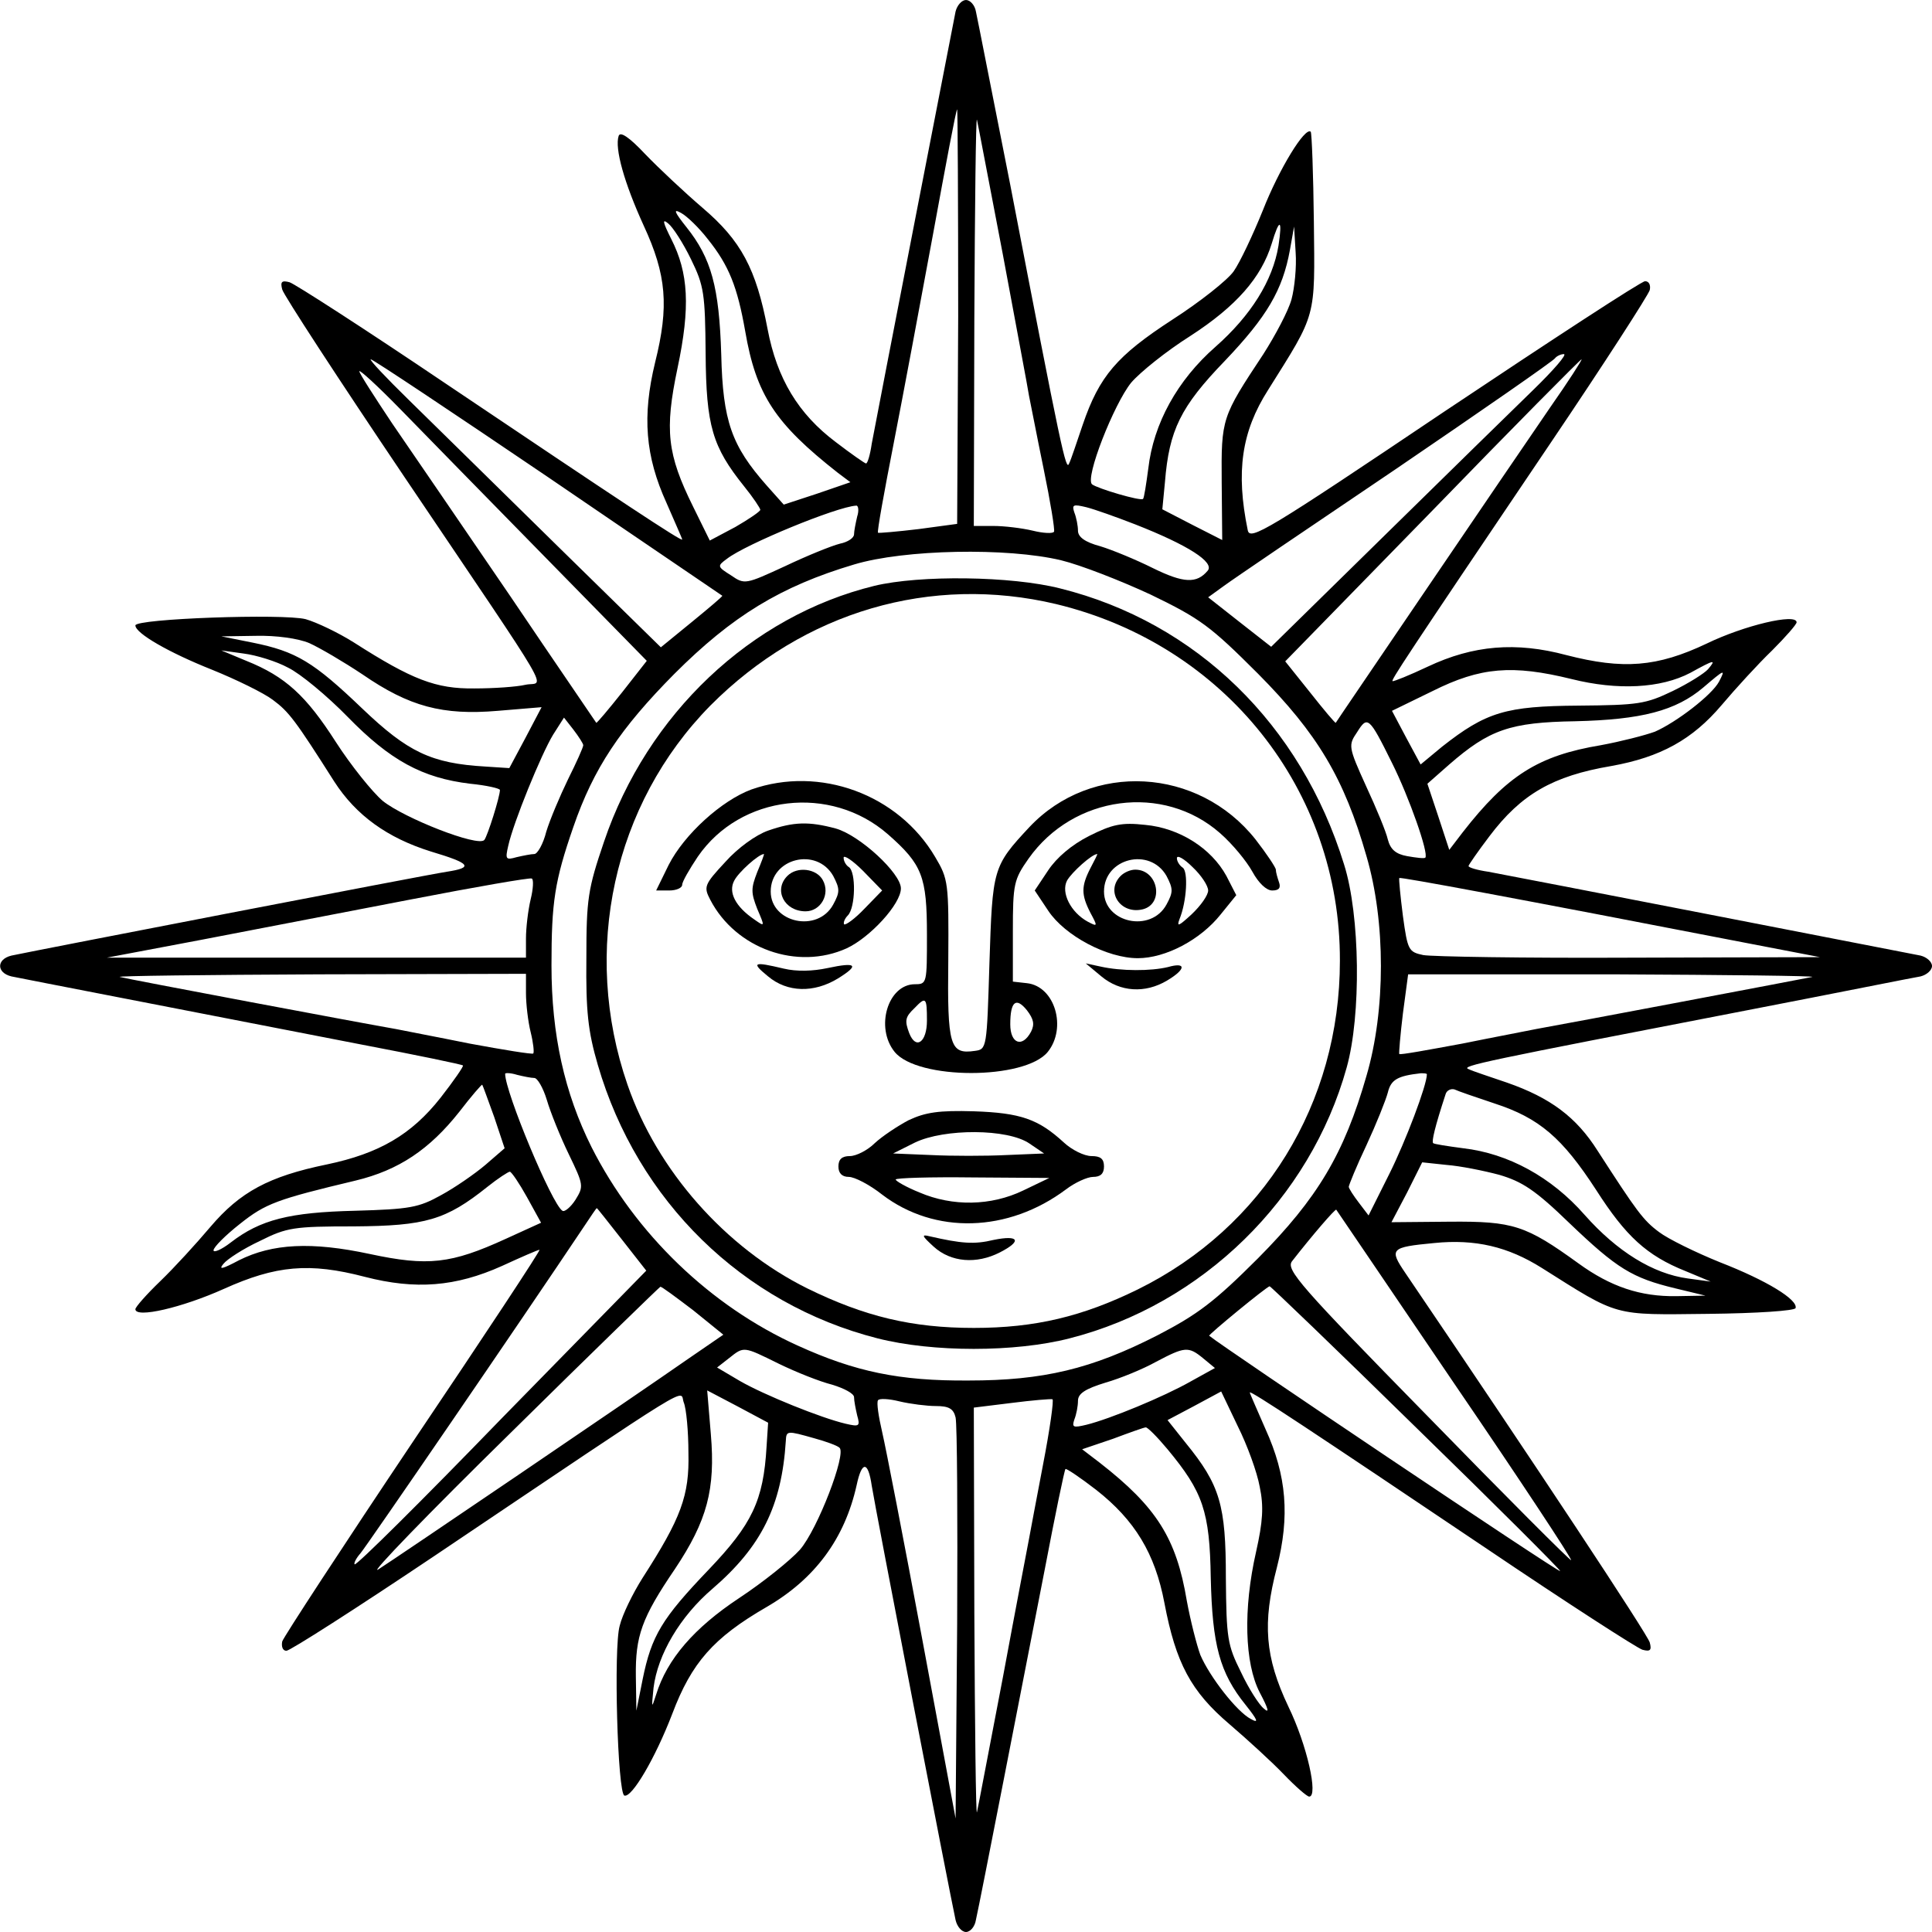 <?xml version="1.0" standalone="no"?>
<!DOCTYPE svg PUBLIC "-//W3C//DTD SVG 20010904//EN"
 "http://www.w3.org/TR/2001/REC-SVG-20010904/DTD/svg10.dtd">
<svg version="1.0" xmlns="http://www.w3.org/2000/svg"
 width="371pt" height="371pt" viewBox="0 0 371 371"
 preserveAspectRatio="xMidYMid meet">

<g transform="translate(0,371) scale(0.1,-0.1)"
fill="#000000" stroke="none">
<path d="M1835 3688 c-6 -30 -152 -781 -161 -830 -3 -21 -8 -38 -11 -38 -2 0
-28 18 -58 41 -72 54 -113 122 -131 217 -22 116 -51 170 -125 233 -35 30 -84
76 -110 103 -31 33 -48 44 -51 35 -8 -24 11 -91 48 -172 44 -95 49 -155 22
-263 -25 -103 -19 -180 22 -270 16 -37 30 -68 30 -70 0 -5 -122 76 -455 300
-154 104 -289 191 -299 194 -15 4 -18 1 -14 -14 3 -11 108 -172 234 -359 298
-442 269 -392 233 -400 -17 -4 -61 -7 -98 -7 -74 -1 -120 17 -231 88 -30 19
-72 39 -93 45 -43 11 -327 1 -327 -12 0 -15 64 -52 147 -85 47 -19 100 -45
117 -58 31 -23 43 -39 118 -157 42 -65 102 -108 185 -134 77 -23 83 -31 31
-39 -40 -6 -784 -150 -836 -161 -29 -7 -29 -33 0 -40 24 -5 334 -65 673 -131
105 -20 192 -38 194 -40 2 -1 -18 -30 -43 -62 -56 -71 -118 -107 -218 -128
-112 -23 -167 -53 -224 -120 -27 -32 -70 -79 -96 -104 -27 -26 -48 -50 -48
-54 0 -18 90 3 170 39 100 45 164 51 271 23 97 -25 174 -19 263 21 37 17 69
31 72 31 3 0 -106 -165 -242 -367 -136 -203 -249 -376 -252 -385 -2 -10 1 -18
8 -18 7 0 135 82 284 182 516 347 470 319 479 295 5 -12 9 -56 9 -97 2 -82
-14 -125 -88 -240 -19 -30 -39 -71 -44 -92 -12 -42 -4 -322 9 -326 14 -5 59
71 92 157 37 98 79 146 181 205 93 54 150 131 173 234 10 47 22 47 29 -1 6
-39 150 -784 161 -834 3 -13 12 -23 20 -23 8 0 17 10 19 23 8 35 91 462 132
672 20 105 38 192 40 194 1 2 28 -16 59 -40 74 -58 113 -122 131 -217 22 -116
51 -170 125 -233 35 -30 82 -73 104 -96 23 -24 45 -43 49 -43 18 0 -4 99 -40
173 -45 95 -50 160 -22 267 25 98 19 176 -22 266 -16 37 -30 68 -30 70 0 5
122 -76 455 -300 154 -104 289 -191 299 -194 15 -4 18 -1 14 14 -4 15 -218
339 -469 709 -32 47 -29 50 55 58 79 8 142 -7 207 -48 149 -94 135 -90 319
-88 95 1 166 6 168 11 5 16 -55 53 -145 88 -47 19 -100 45 -117 58 -31 23 -43
40 -118 156 -41 65 -91 102 -174 131 -32 11 -66 22 -74 26 -16 6 28 15 535
113 171 33 320 63 333 65 12 3 22 12 22 20 0 8 -10 17 -22 20 -30 6 -781 152
-830 161 -21 3 -38 8 -38 11 0 2 18 28 40 57 61 81 122 116 234 135 95 17 156
51 212 117 27 32 70 79 97 105 26 26 47 50 47 54 0 18 -101 -6 -173 -41 -95
-45 -160 -50 -269 -22 -97 26 -179 19 -266 -22 -36 -17 -66 -29 -68 -28 -2 3
17 33 304 458 102 151 187 283 190 293 2 9 -1 17 -9 17 -7 0 -180 -113 -385
-250 -342 -230 -374 -249 -378 -228 -23 112 -12 189 39 269 94 150 90 135 88
323 -1 92 -4 170 -6 173 -11 10 -61 -72 -92 -151 -19 -47 -44 -100 -56 -117
-12 -17 -65 -59 -118 -93 -106 -69 -140 -108 -172 -202 -11 -32 -22 -66 -26
-74 -6 -16 -14 21 -113 535 -34 171 -63 320 -66 333 -2 12 -11 22 -19 22 -8 0
-17 -10 -20 -22z m5 -586 l-2 -398 -74 -10 c-42 -5 -77 -8 -78 -7 -2 2 12 79
30 171 18 92 52 274 76 404 24 131 44 238 46 238 1 0 2 -179 2 -398z m86 118
c25 -135 48 -256 50 -270 3 -14 15 -77 28 -140 13 -63 22 -118 20 -121 -2 -4
-21 -3 -41 2 -21 5 -55 9 -75 9 l-38 0 1 398 c1 218 3 390 5 382 2 -8 24 -125
50 -260z m-567 31 c41 -51 57 -92 72 -177 21 -122 57 -177 178 -272 l24 -18
-64 -22 -64 -21 -33 37 c-67 76 -84 123 -87 251 -4 130 -19 185 -67 245 -23
29 -26 36 -10 27 11 -6 34 -28 51 -50z m-32 -39 c25 -51 27 -66 28 -181 1
-139 13 -179 74 -255 17 -21 31 -42 31 -45 0 -3 -22 -18 -48 -33 l-49 -26 -32
65 c-50 101 -55 147 -30 266 25 118 21 183 -12 248 -16 32 -18 40 -6 30 9 -7
29 -38 44 -69z m1128 26 c-11 -67 -53 -134 -121 -194 -73 -64 -119 -147 -129
-234 -4 -30 -8 -56 -10 -58 -4 -5 -88 20 -98 28 -14 12 42 154 75 195 17 20
68 61 114 90 88 57 136 112 156 177 15 50 21 48 13 -4z m25 -103 c-6 -22 -31
-69 -54 -105 -80 -121 -81 -123 -80 -246 l1 -111 -57 29 -58 30 5 52 c8 100
30 145 115 233 81 85 111 136 125 213 l8 45 3 -50 c2 -27 -2 -68 -8 -90z m465
-173 c-39 -38 -168 -164 -287 -281 l-217 -213 -60 47 -61 48 29 21 c16 12 165
113 331 225 166 113 303 208 306 213 3 4 11 8 17 8 7 0 -20 -31 -58 -68z
m-1893 -168 c183 -125 334 -227 335 -228 1 -1 -25 -23 -58 -50 l-60 -49 -202
198 c-111 109 -238 234 -282 277 -44 43 -77 78 -73 78 4 0 157 -102 340 -226z
m1925 134 c-35 -51 -142 -208 -237 -348 -95 -140 -174 -256 -175 -258 -1 -1
-23 25 -49 58 l-48 60 283 290 c155 160 284 290 286 290 2 0 -25 -42 -60 -92z
m-1933 -285 l198 -202 -47 -60 c-27 -34 -49 -60 -50 -59 -1 2 -76 111 -165
243 -90 132 -192 281 -227 332 -34 51 -63 96 -63 100 0 4 35 -28 78 -72 43
-44 167 -171 276 -282z m602 75 c-3 -13 -6 -28 -6 -34 0 -7 -12 -15 -27 -18
-16 -4 -63 -23 -105 -43 -76 -35 -78 -36 -104 -18 -27 17 -27 18 -8 32 36 28
211 100 248 102 4 1 6 -9 2 -21z m534 -15 c102 -40 153 -73 139 -89 -21 -25
-46 -24 -105 5 -32 16 -78 35 -101 42 -30 8 -43 18 -43 30 0 9 -3 25 -7 35 -5
15 -2 16 23 10 16 -4 58 -19 94 -33z m-142 -69 c37 -9 114 -39 172 -66 95 -46
114 -60 206 -152 114 -115 165 -200 208 -350 37 -126 37 -296 0 -422 -43 -150
-94 -235 -208 -350 -84 -84 -116 -108 -193 -148 -127 -65 -220 -87 -363 -87
-133 -1 -218 17 -328 67 -168 76 -312 215 -396 381 -52 104 -77 216 -77 349 0
122 6 162 42 266 39 113 90 189 194 294 111 111 204 168 345 210 96 29 294 33
398 8z m-1444 -159 c20 -9 66 -36 102 -60 90 -62 154 -79 260 -70 l84 7 -31
-59 -31 -58 -46 3 c-104 6 -149 28 -236 111 -94 90 -127 110 -211 127 l-60 12
66 1 c39 1 82 -5 103 -14z m-41 -47 c23 -11 75 -54 115 -95 81 -83 143 -117
235 -128 31 -3 57 -9 57 -12 0 -13 -24 -89 -30 -96 -12 -14 -154 42 -195 75
-20 17 -61 68 -90 113 -57 89 -97 126 -172 156 l-48 20 43 -6 c24 -3 63 -15
85 -27z m2727 -3 c-7 -8 -37 -27 -68 -42 -52 -25 -66 -27 -181 -28 -139 -1
-177 -12 -262 -79 l-41 -34 -28 52 -27 51 78 38 c92 46 153 51 267 23 88 -22
171 -18 228 12 47 26 50 26 34 7z m21 -24 c-14 -26 -82 -78 -123 -96 -19 -7
-66 -19 -104 -26 -120 -20 -180 -58 -265 -167 l-26 -34 -21 64 -21 63 42 37
c77 67 117 81 242 83 127 3 193 20 246 65 41 35 43 36 30 11z m-2181 -122 c0
-4 -13 -33 -29 -65 -16 -33 -35 -78 -42 -101 -6 -24 -17 -43 -23 -43 -6 0 -21
-3 -34 -6 -21 -6 -22 -4 -16 22 10 45 63 175 86 213 l21 33 18 -23 c10 -13 19
-27 19 -30z m1553 -34 c33 -66 71 -174 64 -182 -2 -2 -18 0 -35 3 -22 4 -32
13 -37 32 -3 14 -22 60 -42 103 -34 75 -34 78 -17 103 20 32 23 30 67 -59z
m-1654 -262 c-5 -21 -9 -55 -9 -75 l0 -37 -402 0 -403 0 180 34 c99 19 281 54
405 78 124 24 228 42 231 40 4 -1 3 -20 -2 -40z m2346 -86 l130 -25 -366 -1
c-202 -1 -380 2 -396 5 -28 6 -30 9 -39 75 -5 39 -8 71 -7 73 3 2 219 -38 678
-127z m-2355 -94 c0 -21 4 -55 9 -75 5 -20 7 -39 5 -41 -2 -2 -57 7 -122 19
-64 13 -128 25 -142 28 -53 9 -516 96 -530 100 -8 2 164 4 383 5 l397 1 0 -37z
m2470 31 c-14 -3 -473 -90 -530 -100 -14 -3 -78 -15 -142 -28 -65 -12 -119
-22 -121 -20 -1 1 2 37 7 78 l10 75 395 0 c218 -1 389 -3 381 -5z m-2454 -194
c6 0 17 -19 24 -42 7 -24 26 -71 42 -104 29 -60 29 -62 13 -88 -9 -14 -21 -24
-25 -21 -20 12 -110 228 -110 263 0 2 10 2 23 -2 12 -3 27 -6 33 -6z m1714 7
c0 -21 -41 -129 -72 -191 l-40 -80 -19 25 c-10 13 -19 27 -19 30 0 3 15 40 34
80 19 41 37 86 41 101 6 25 19 32 63 37 6 0 12 0 12 -2z m-1791 -82 l20 -60
-37 -32 c-20 -17 -59 -44 -85 -58 -43 -24 -60 -27 -165 -30 -126 -3 -182 -17
-239 -61 -18 -14 -33 -20 -33 -15 0 6 23 29 51 51 49 39 71 47 222 83 83 20
142 60 199 132 23 30 43 53 44 52 1 -1 11 -29 23 -62z m1921 26 c86 -28 130
-66 195 -166 57 -89 97 -126 172 -156 l48 -20 -44 6 c-67 9 -136 52 -198 122
-64 73 -147 118 -233 128 -30 4 -57 8 -58 10 -3 3 3 30 24 94 2 7 10 11 17 9
6 -3 41 -15 77 -27z m9 -137 c44 -13 69 -29 135 -93 91 -87 120 -105 203 -125
l58 -14 -56 -1 c-69 -1 -126 18 -188 63 -101 73 -125 81 -247 80 l-112 -1 30
57 29 58 47 -5 c26 -2 71 -11 101 -19z m-1867 -43 l27 -49 -68 -31 c-105 -48
-149 -53 -261 -29 -112 24 -187 20 -251 -12 -32 -17 -40 -19 -30 -7 7 9 38 29
70 44 52 26 65 28 181 28 137 1 176 12 256 76 20 16 40 29 43 29 3 0 18 -22
33 -49z m182 -81 l47 -60 -278 -284 c-152 -157 -279 -283 -282 -280 -2 2 3 12
11 21 12 14 306 443 431 630 12 18 22 33 23 33 1 0 22 -27 48 -60z m1600 -279
c125 -183 225 -335 223 -337 -1 -2 -126 123 -276 277 -245 250 -272 281 -260
297 39 50 83 101 85 99 1 -1 103 -152 228 -336z m-1463 143 l58 -47 -67 -46
c-109 -76 -563 -384 -596 -405 -17 -10 97 108 254 262 157 155 287 281 288
281 2 1 30 -20 63 -45z m1389 -226 c154 -150 278 -274 276 -275 -3 -3 -649
431 -674 452 -2 2 110 94 116 95 2 0 129 -122 282 -272z m-1224 123 c33 -16
78 -34 102 -40 23 -7 42 -17 42 -24 0 -7 3 -22 6 -35 6 -21 4 -22 -22 -16 -47
11 -156 55 -203 82 l-44 26 23 18 c29 23 27 23 96 -11z m814 11 l23 -19 -47
-26 c-51 -29 -155 -72 -200 -83 -25 -6 -28 -5 -23 10 4 10 7 26 7 36 0 14 14
23 53 35 28 8 72 26 97 40 55 29 62 30 90 7z m-838 -170 c-6 -104 -28 -149
-111 -236 -90 -94 -110 -127 -127 -211 l-12 -60 -1 66 c-1 77 11 112 75 206
62 93 78 153 69 259 l-7 84 59 -31 58 -31 -3 -46z m947 -77 c8 -38 6 -67 -7
-125 -25 -110 -22 -214 7 -270 17 -32 19 -41 8 -31 -9 7 -29 38 -44 70 -26 52
-28 65 -29 181 0 140 -11 178 -77 259 l-35 44 51 27 52 28 32 -67 c18 -36 37
-88 42 -116z m-622 155 c25 0 34 -5 38 -22 3 -13 4 -191 3 -396 l-3 -374 -64
344 c-35 188 -70 368 -77 398 -7 30 -11 57 -8 61 2 4 21 3 41 -2 21 -5 53 -9
70 -9z m206 -112 c-13 -68 -25 -132 -27 -143 -2 -11 -25 -130 -50 -265 -26
-135 -48 -252 -50 -260 -2 -8 -4 163 -5 381 l-1 396 73 9 c39 5 75 8 78 7 3
-1 -5 -58 -18 -125z m239 29 c68 -82 81 -119 83 -247 3 -129 17 -182 67 -244
23 -29 26 -36 10 -27 -27 14 -79 81 -97 123 -7 19 -19 66 -26 104 -20 120 -58
180 -167 265 l-34 26 59 20 c32 12 60 22 63 22 3 1 22 -18 42 -42z m-678 21
c22 -6 44 -14 48 -18 14 -11 -42 -157 -76 -196 -18 -20 -70 -62 -117 -93 -86
-57 -138 -117 -159 -185 -9 -28 -9 -27 -5 13 8 64 51 137 113 190 94 81 133
159 141 284 1 20 2 20 55 5z"/>
<path d="M1679 2585 c-237 -58 -436 -246 -519 -491 -31 -91 -34 -110 -34 -224
-1 -102 3 -140 22 -205 76 -261 278 -459 537 -525 106 -27 264 -27 369 0 255
65 462 268 532 520 28 100 26 292 -5 390 -83 269 -284 465 -545 530 -94 24
-270 26 -357 5z m349 -35 c324 -78 546 -357 545 -685 0 -274 -147 -512 -388
-631 -106 -52 -197 -74 -315 -74 -119 0 -210 22 -320 76 -157 78 -288 226
-345 391 -89 257 -27 539 159 728 180 181 424 252 664 195z"/>
<path d="M1443 2194 c-57 -21 -129 -86 -159 -145 l-24 -49 25 0 c14 0 25 5 25
11 0 6 14 30 30 54 82 119 255 139 365 43 66 -58 75 -81 75 -193 0 -93 0 -95
-23 -95 -52 0 -77 -83 -39 -130 44 -54 250 -54 294 0 37 46 14 126 -40 132
l-27 3 0 97 c0 91 2 99 30 139 86 122 259 145 368 49 24 -21 51 -54 62 -74 12
-22 27 -36 38 -36 13 0 17 5 13 16 -3 9 -6 19 -6 24 0 4 -18 31 -39 58 -110
139 -315 150 -434 24 -71 -76 -71 -80 -77 -262 -5 -163 -5 -165 -28 -168 -48
-7 -53 9 -51 175 1 148 0 155 -25 197 -71 121 -222 176 -353 130z m337 -444
c0 -41 -21 -57 -34 -24 -9 24 -8 31 10 48 22 23 24 21 24 -24z m200 -21 c-17
-32 -40 -23 -40 14 0 44 11 53 32 27 13 -17 15 -27 8 -41z"/>
<path d="M1475 2115 c-23 -8 -58 -33 -82 -60 -41 -44 -42 -48 -29 -73 49 -94
167 -136 262 -93 45 21 104 85 104 115 0 29 -79 102 -125 115 -52 14 -81 13
-130 -4z m-21 -80 c-12 -31 -12 -39 0 -70 15 -35 15 -35 -5 -21 -37 25 -51 53
-39 75 8 16 47 51 57 51 1 0 -5 -16 -13 -35z m206 -70 c-18 -19 -36 -32 -39
-30 -2 3 1 11 7 17 15 15 16 84 2 93 -5 3 -10 11 -10 18 0 6 17 -5 37 -25 l37
-38 -34 -35z m-60 63 c13 -25 13 -31 0 -55 -30 -55 -120 -35 -120 25 0 64 88
86 120 30z"/>
<path d="M1512 2028 c-27 -27 -6 -68 35 -68 29 0 48 33 33 60 -12 22 -49 27
-68 8z"/>
<path d="M2092 2105 c-34 -17 -63 -42 -79 -66 l-26 -39 26 -39 c32 -48 113
-91 172 -91 53 0 120 35 159 84 l30 37 -19 37 c-29 53 -90 92 -156 98 -45 5
-63 1 -107 -21z m2 -62 c-18 -35 -18 -51 0 -86 14 -26 14 -27 -5 -17 -33 18
-52 56 -40 79 9 16 48 51 58 51 1 0 -5 -12 -13 -27z m226 -43 c0 -9 -14 -29
-32 -46 -24 -22 -29 -25 -23 -9 14 34 17 92 6 99 -6 4 -11 12 -11 18 0 7 14
-1 30 -17 17 -16 30 -36 30 -45z m-80 28 c13 -25 13 -31 0 -55 -30 -55 -120
-35 -120 25 0 64 88 86 120 30z"/>
<path d="M2152 2028 c-30 -30 0 -75 43 -64 41 11 29 76 -15 76 -9 0 -21 -5
-28 -12z"/>
<path d="M1475 1835 c37 -31 88 -32 134 -4 42 26 36 32 -20 20 -28 -6 -59 -7
-84 -1 -59 14 -63 12 -30 -15z"/>
<path d="M2115 1835 c36 -30 84 -33 126 -8 37 22 37 36 2 26 -33 -8 -90 -8
-130 1 l-28 6 30 -25z"/>
<path d="M1745 1559 c-21 -11 -51 -31 -65 -44 -14 -14 -36 -25 -48 -25 -15 0
-22 -6 -22 -20 0 -13 7 -20 20 -20 11 0 40 -15 64 -34 101 -77 242 -73 353 10
17 13 41 24 52 24 14 0 21 6 21 20 0 15 -7 20 -24 20 -14 0 -38 12 -53 26 -49
45 -83 57 -173 60 -67 2 -93 -2 -125 -17z m232 -45 l28 -19 -72 -3 c-40 -2
-106 -2 -145 0 l-73 3 42 21 c56 27 178 27 220 -2z m-12 -90 c-62 -30 -136
-31 -199 -4 -25 10 -46 22 -46 25 0 3 66 5 148 4 l147 -1 -50 -24z"/>
<path d="M1793 1316 c33 -30 82 -34 127 -11 43 22 37 34 -12 24 -37 -9 -62 -7
-123 7 -16 4 -15 1 8 -20z"/>
</g>
</svg>

